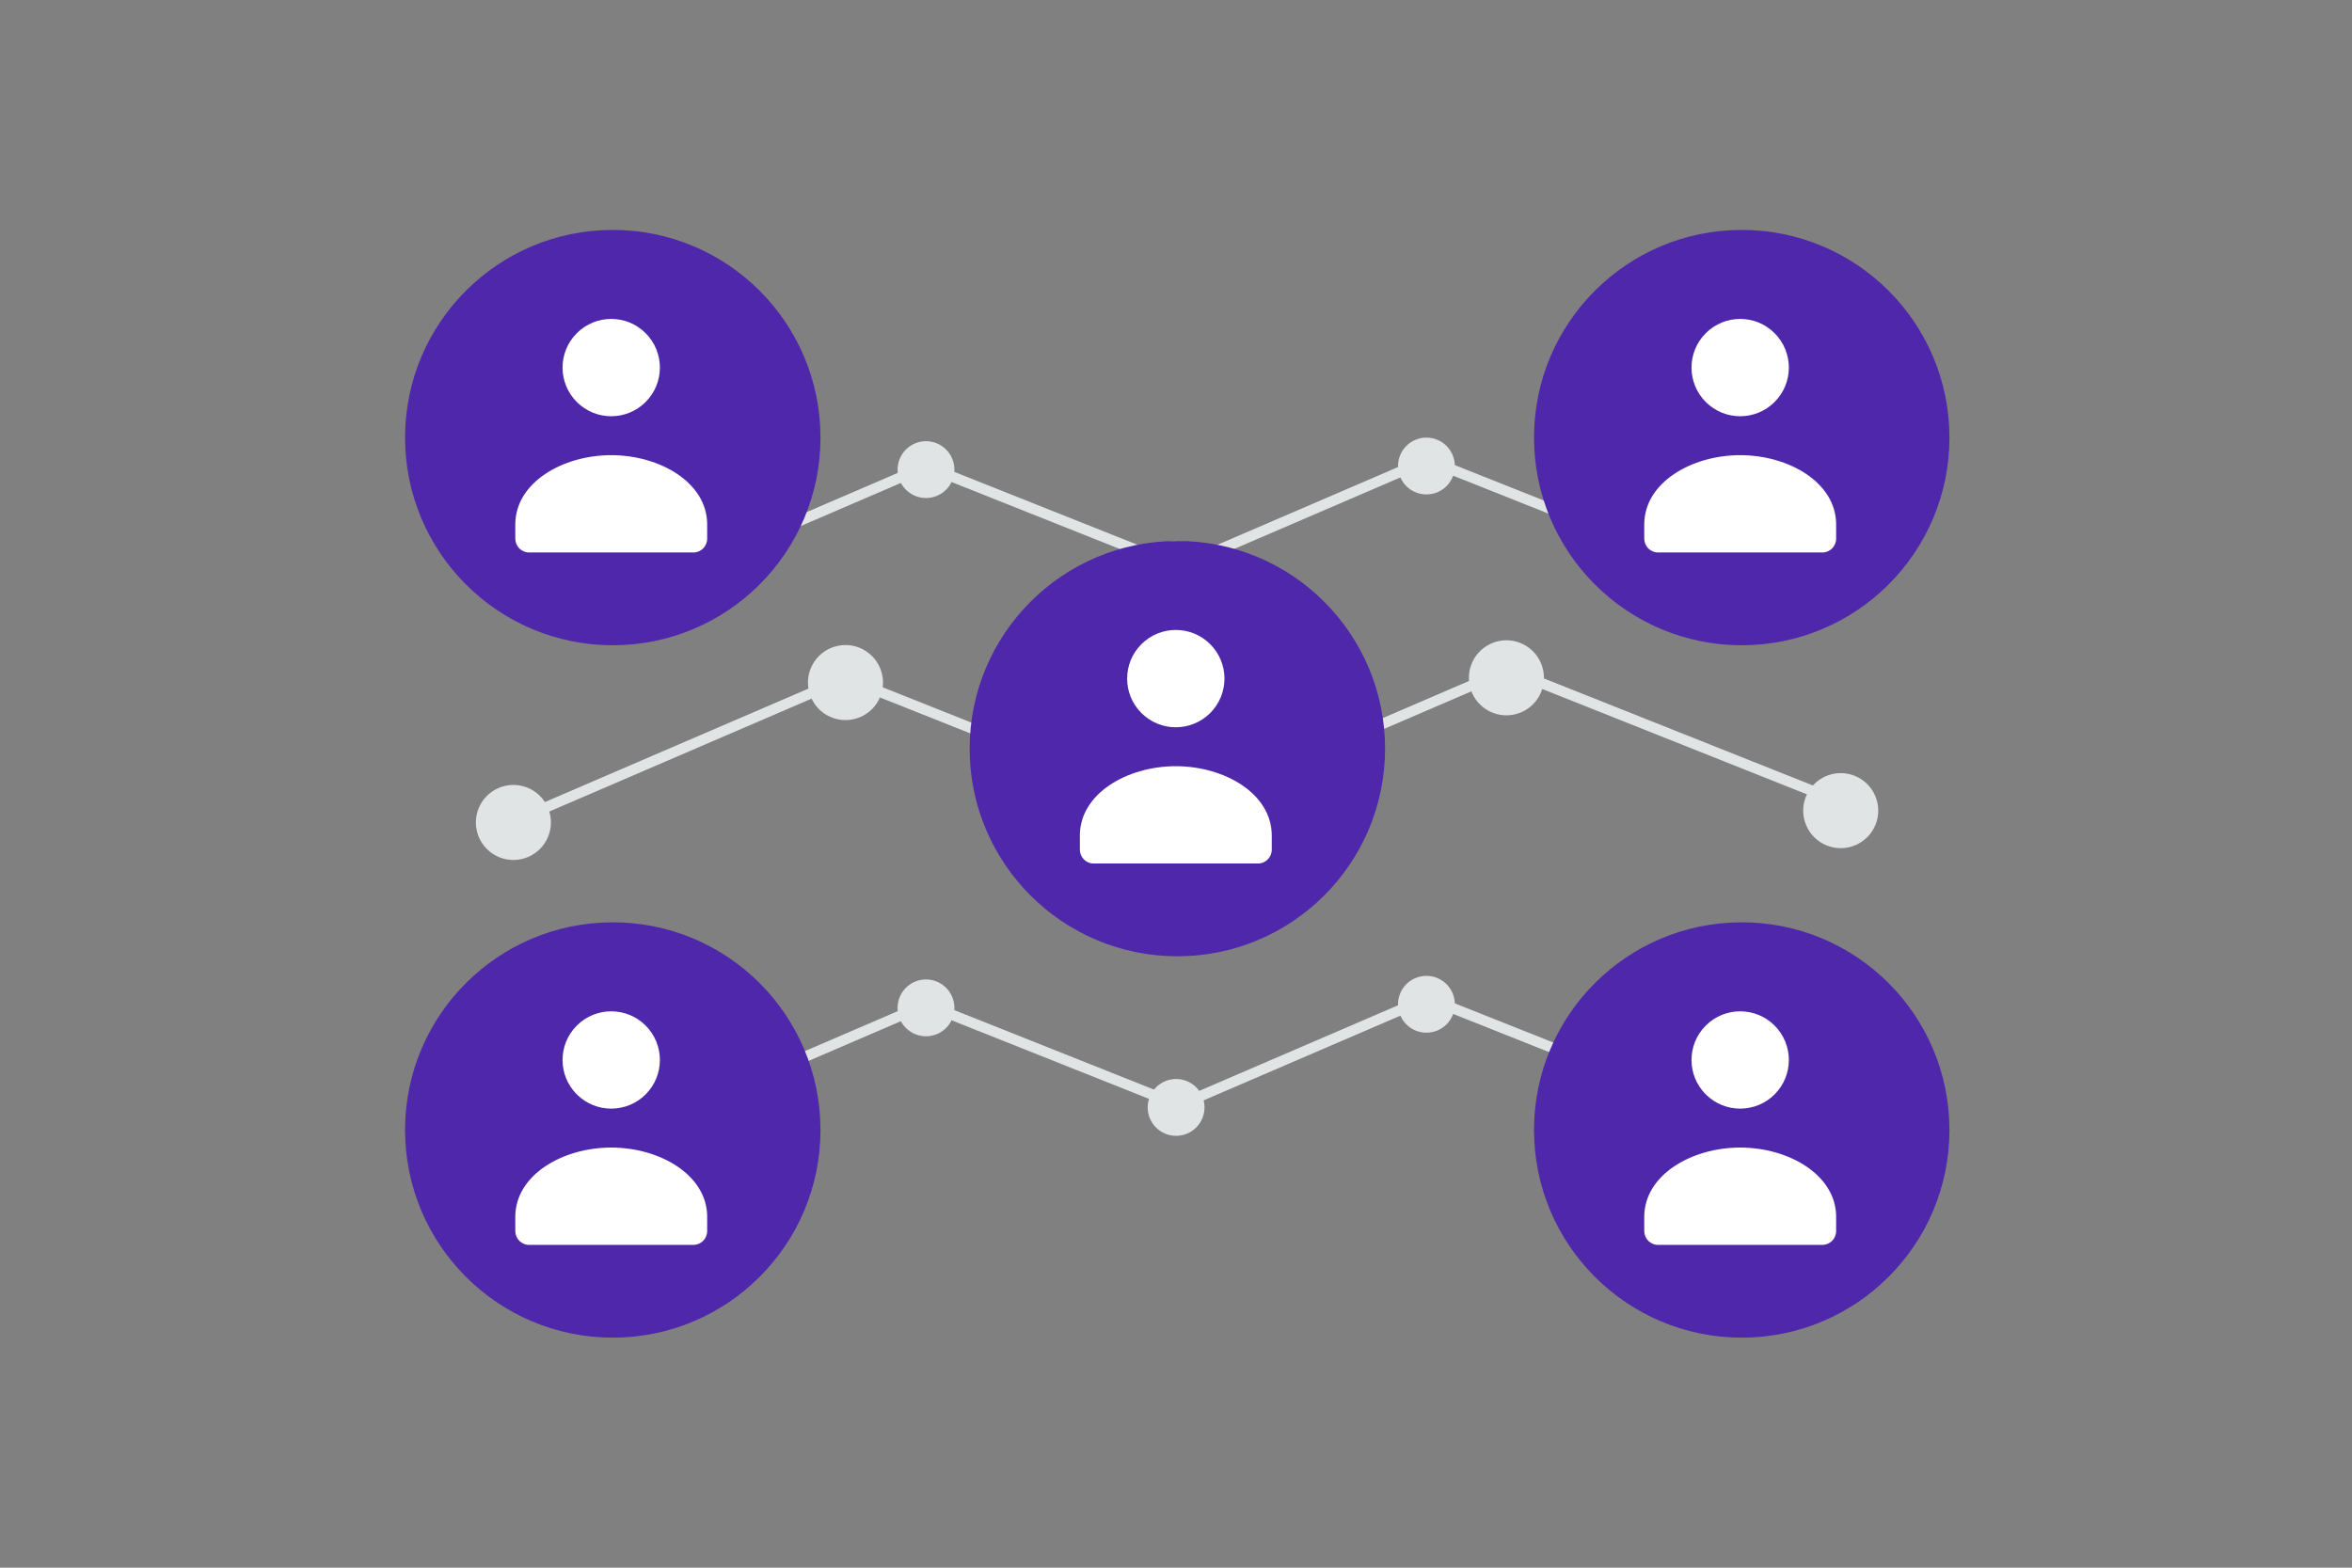 <svg width="900" height="600" viewBox="0 0 900 600" fill="none" xmlns="http://www.w3.org/2000/svg">
<rect x="0" y="0" width="900" height="600" fill="#808080" stroke="none"/>
<g clip-path="url(#clip0_1235_24411)">
<path d="M642.83 214.455L550.775 177.808C549.367 177.247 547.863 176.969 546.347 176.989C544.832 177.01 543.336 177.329 541.944 177.928L450.934 217.109M450.922 216.895L358.867 180.247C357.459 179.686 355.955 179.408 354.439 179.429C352.924 179.449 351.428 179.769 350.036 180.368L259.026 219.549" stroke="#E1E4E5" stroke-width="4" stroke-linecap="round" stroke-linejoin="round"/>
<path d="M358.36 169.634C363.939 171.855 366.661 178.179 364.44 183.758C362.219 189.337 355.896 192.059 350.317 189.838C344.738 187.617 342.015 181.294 344.237 175.715C346.458 170.135 352.781 167.413 358.36 169.634Z" fill="#E1E4E5"/>
<path d="M262.149 210.173C267.728 212.394 270.45 218.718 268.229 224.297C266.008 229.876 259.685 232.598 254.106 230.377C248.527 228.156 245.804 221.833 248.026 216.254C250.247 210.674 256.57 207.952 262.149 210.173Z" fill="#E1E4E5"/>
<path d="M454.062 207.736C459.641 209.957 462.364 216.28 460.142 221.859C457.921 227.439 451.598 230.161 446.019 227.94C440.44 225.719 437.718 219.395 439.939 213.816C442.16 208.237 448.483 205.515 454.062 207.736Z" fill="#E1E4E5"/>
<path d="M549.851 168.259C555.43 170.48 558.152 176.804 555.931 182.383C553.71 187.962 547.386 190.684 541.807 188.463C536.228 186.242 533.506 179.919 535.727 174.34C537.948 168.76 544.271 166.038 549.851 168.259Z" fill="#E1E4E5"/>
<path d="M646.709 206.748C652.288 208.969 655.011 215.292 652.789 220.871C650.568 226.45 644.245 229.172 638.666 226.951C633.087 224.73 630.365 218.407 632.586 212.828C634.807 207.249 641.13 204.526 646.709 206.748Z" fill="#E1E4E5"/>
<path d="M642.83 420.455L550.775 383.808C549.367 383.247 547.863 382.969 546.347 382.989C544.832 383.01 543.336 383.329 541.944 383.928L450.934 423.109M450.922 422.895L358.867 386.247C357.459 385.686 355.955 385.408 354.439 385.429C352.924 385.449 351.428 385.769 350.036 386.368L259.026 425.549" stroke="#E1E4E5" stroke-width="4" stroke-linecap="round" stroke-linejoin="round"/>
<path d="M358.359 375.638C363.938 377.859 366.661 384.183 364.44 389.762C362.218 395.341 355.895 398.063 350.316 395.842C344.737 393.621 342.015 387.298 344.236 381.718C346.457 376.139 352.78 373.417 358.359 375.638Z" fill="#E1E4E5"/>
<path d="M262.148 416.177C267.727 418.398 270.449 424.722 268.228 430.301C266.007 435.88 259.684 438.602 254.105 436.381C248.526 434.16 245.803 427.837 248.025 422.257C250.246 416.678 256.569 413.956 262.148 416.177Z" fill="#E1E4E5"/>
<path d="M454.061 413.74C459.641 415.961 462.363 422.284 460.142 427.863C457.921 433.442 451.597 436.165 446.018 433.944C440.439 431.722 437.717 425.399 439.938 419.82C442.159 414.241 448.482 411.519 454.061 413.74Z" fill="#E1E4E5"/>
<path d="M549.85 374.263C555.429 376.484 558.151 382.808 555.93 388.387C553.709 393.966 547.386 396.688 541.806 394.467C536.227 392.246 533.505 385.923 535.726 380.343C537.947 374.764 544.271 372.042 549.85 374.263Z" fill="#E1E4E5"/>
<path d="M646.708 412.751C652.288 414.973 655.01 421.296 652.789 426.875C650.568 432.454 644.244 435.176 638.665 432.955C633.086 430.734 630.364 424.411 632.585 418.832C634.806 413.253 641.129 410.53 646.708 412.751Z" fill="#E1E4E5"/>
<path d="M704.552 307.094L582.97 258.692C581.111 257.951 579.124 257.584 577.122 257.611C575.121 257.638 573.144 258.06 571.306 258.851L451.105 310.599M451.09 310.316L329.508 261.914C327.649 261.173 325.662 260.805 323.66 260.833C321.659 260.86 319.682 261.282 317.844 262.073L197.643 313.821" stroke="#E1E4E5" stroke-width="4" stroke-linecap="round" stroke-linejoin="round"/>
<path d="M328.836 247.898C336.204 250.831 339.8 259.182 336.866 266.551C333.933 273.919 325.582 277.514 318.213 274.581C310.845 271.648 307.25 263.296 310.183 255.928C313.116 248.56 321.468 244.964 328.836 247.898Z" fill="#E1E4E5"/>
<path d="M201.766 301.437C209.134 304.37 212.729 312.721 209.796 320.09C206.862 327.458 198.511 331.053 191.143 328.12C183.775 325.187 180.179 316.835 183.113 309.467C186.046 302.099 194.397 298.503 201.766 301.437Z" fill="#E1E4E5"/>
<path d="M455.233 298.214C462.602 301.148 466.197 309.499 463.264 316.867C460.33 324.236 451.979 327.831 444.611 324.897C437.242 321.964 433.647 313.613 436.58 306.244C439.514 298.876 447.865 295.281 455.233 298.214Z" fill="#E1E4E5"/>
<path d="M581.746 246.077C589.114 249.011 592.709 257.362 589.776 264.73C586.842 272.099 578.491 275.694 571.123 272.761C563.754 269.827 560.159 261.476 563.093 254.108C566.026 246.739 574.377 243.144 581.746 246.077Z" fill="#E1E4E5"/>
<path d="M709.672 296.913C717.04 299.847 720.636 308.198 717.702 315.566C714.769 322.935 706.417 326.53 699.049 323.597C691.681 320.663 688.086 312.312 691.019 304.944C693.952 297.575 702.304 293.98 709.672 296.913Z" fill="#E1E4E5"/>
<path d="M530 286.52C530 242.624 494.415 207.039 450.52 207.039C406.624 207.039 371.039 242.624 371.039 286.52C371.039 330.415 406.624 366 450.52 366C494.415 366 530 330.415 530 286.52Z" fill="#4F27AA"/>
<path fill-rule="evenodd" clip-rule="evenodd" d="M486.643 319.861V325.176C486.643 328.109 484.294 330.49 481.399 330.49H418.462C415.567 330.49 413.218 328.109 413.218 325.176V319.776C413.218 303.694 431.354 293.245 449.931 293.245C468.507 293.245 486.643 303.699 486.643 319.776M463.094 246.556C470.366 253.829 470.366 265.62 463.094 272.892C455.821 280.165 444.03 280.165 436.758 272.892C429.485 265.62 429.485 253.829 436.758 246.556C444.03 239.284 455.821 239.284 463.094 246.556Z" fill="white"/>
<path d="M313.961 432.48C313.961 388.585 278.376 353 234.48 353C190.585 353 155 388.585 155 432.48C155 476.376 190.585 511.961 234.48 511.961C278.376 511.961 313.961 476.376 313.961 432.48Z" fill="#4F27AA"/>
<path fill-rule="evenodd" clip-rule="evenodd" d="M270.605 465.822V471.136C270.605 474.07 268.255 476.451 265.36 476.451H202.424C199.529 476.451 197.179 474.07 197.179 471.136V465.736C197.179 449.654 215.315 439.206 233.892 439.206C252.469 439.206 270.605 449.66 270.605 465.736M247.055 392.517C254.328 399.789 254.328 411.58 247.055 418.853C239.783 426.125 227.991 426.125 220.719 418.853C213.446 411.58 213.446 399.789 220.719 392.517C227.991 385.244 239.783 385.244 247.055 392.517Z" fill="white"/>
<path d="M745.961 432.48C745.961 388.585 710.376 353 666.481 353C622.585 353 587 388.585 587 432.48C587 476.376 622.585 511.961 666.481 511.961C710.376 511.961 745.961 476.376 745.961 432.48Z" fill="#4F27AA"/>
<path fill-rule="evenodd" clip-rule="evenodd" d="M702.605 465.822V471.136C702.605 474.07 700.255 476.451 697.36 476.451H634.424C631.529 476.451 629.179 474.07 629.179 471.136V465.736C629.179 449.654 647.315 439.206 665.892 439.206C684.469 439.206 702.605 449.66 702.605 465.736M679.055 392.517C686.328 399.789 686.328 411.58 679.055 418.853C671.783 426.125 659.991 426.125 652.719 418.853C645.446 411.58 645.446 399.789 652.719 392.517C659.991 385.244 671.783 385.244 679.055 392.517Z" fill="white"/>
<path d="M745.961 167.48C745.961 123.585 710.376 88 666.481 88C622.585 88 587 123.585 587 167.48C587 211.376 622.585 246.961 666.481 246.961C710.376 246.961 745.961 211.376 745.961 167.48Z" fill="#4F27AA"/>
<path fill-rule="evenodd" clip-rule="evenodd" d="M702.605 200.822V206.136C702.605 209.07 700.255 211.451 697.36 211.451H634.424C631.529 211.451 629.179 209.07 629.179 206.136V200.736C629.179 184.654 647.315 174.206 665.892 174.206C684.469 174.206 702.605 184.66 702.605 200.736M679.055 127.517C686.328 134.789 686.328 146.58 679.055 153.853C671.783 161.125 659.991 161.125 652.719 153.853C645.446 146.58 645.446 134.789 652.719 127.517C659.991 120.244 671.783 120.244 679.055 127.517Z" fill="white"/>
<path d="M313.961 167.48C313.961 123.585 278.376 88 234.48 88C190.585 88 155 123.585 155 167.48C155 211.376 190.585 246.961 234.48 246.961C278.376 246.961 313.961 211.376 313.961 167.48Z" fill="#4F27AA"/>
<path fill-rule="evenodd" clip-rule="evenodd" d="M270.605 200.822V206.136C270.605 209.07 268.255 211.451 265.36 211.451H202.424C199.529 211.451 197.179 209.07 197.179 206.136V200.736C197.179 184.654 215.315 174.206 233.892 174.206C252.469 174.206 270.605 184.66 270.605 200.736M247.055 127.517C254.328 134.789 254.328 146.58 247.055 153.853C239.783 161.125 227.991 161.125 220.719 153.853C213.446 146.58 213.446 134.789 220.719 127.517C227.991 120.244 239.783 120.244 247.055 127.517Z" fill="white"/>
</g>
<defs>
<clipPath id="clip0_1235_24411">
<rect width="900" height="600" fill="white"/>
</clipPath>
</defs>
</svg>
